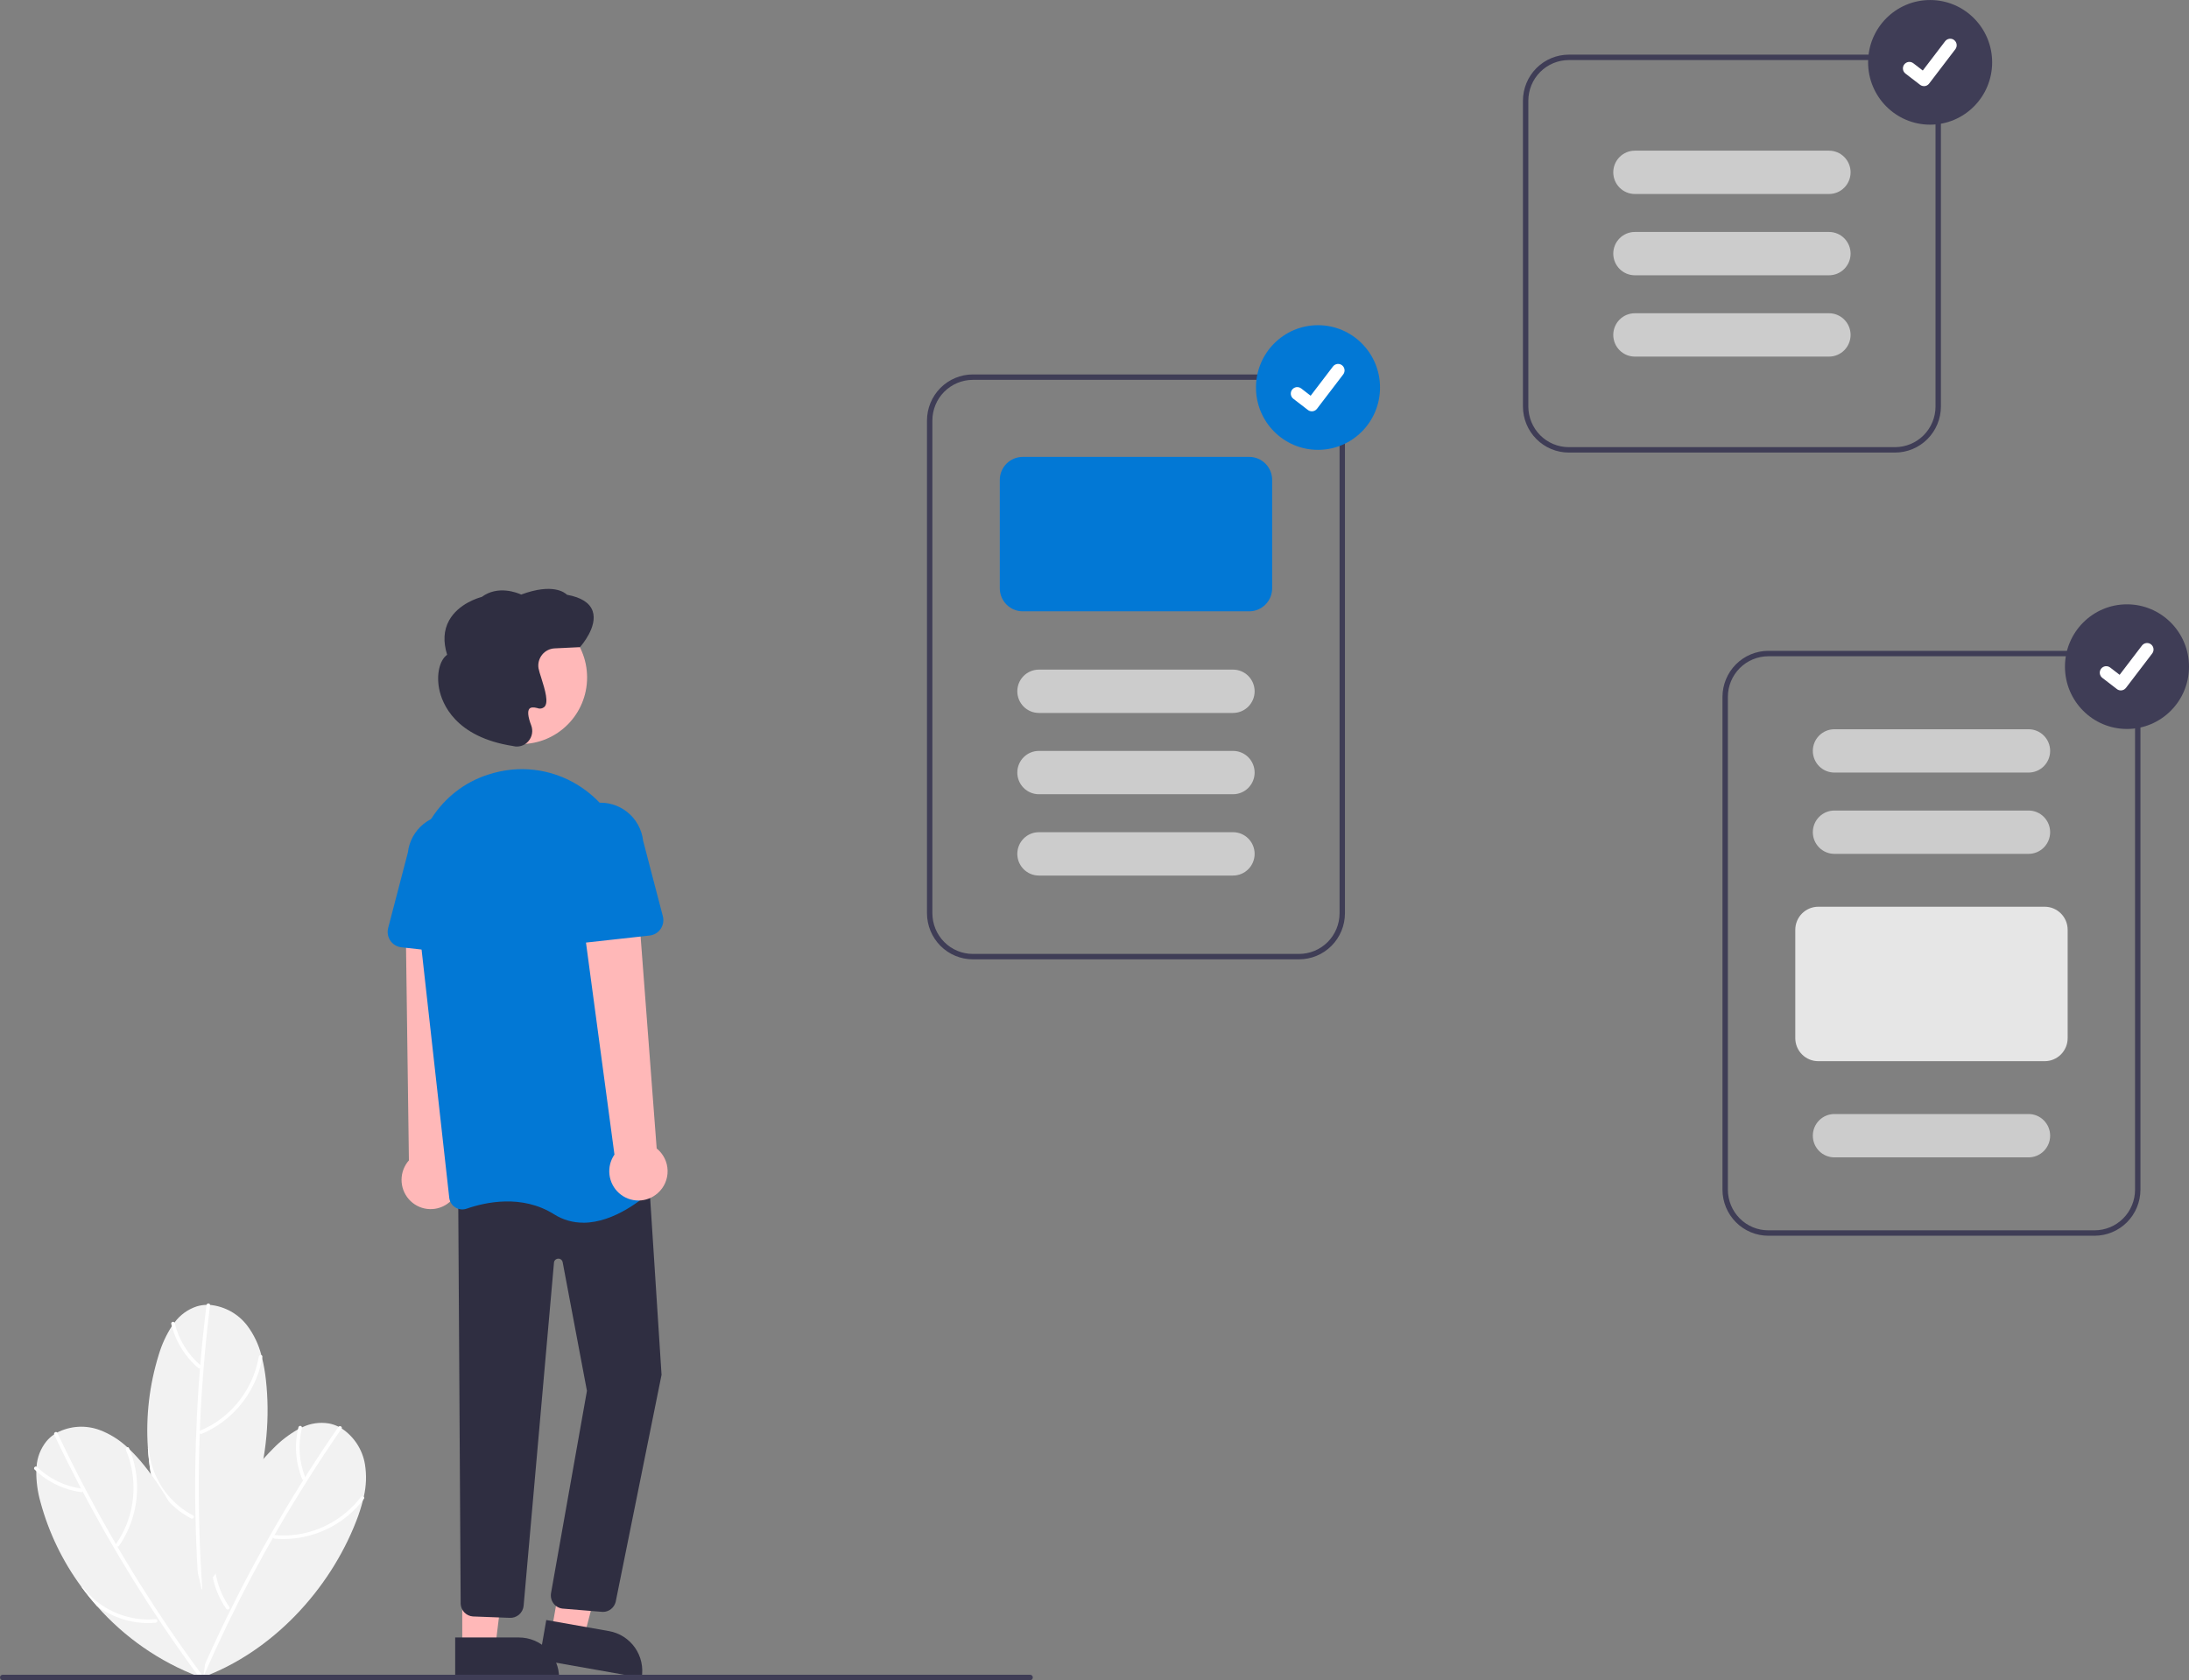 <svg fill="none" height="76" viewBox="0 0 99 76" width="99" xmlns="http://www.w3.org/2000/svg" xmlns:xlink="http://www.w3.org/1999/xlink"><rect x="0" y="0" width="99" height="76" fill="#808080" stroke="none"/><clipPath id="a"><path d="m0 0h99v76h-99z"/></clipPath><g clip-path="url(#a)"><path d="m9.136 75.881-.005.03c-.005-.029-.011-.059-.016-.089-.009-.048-.017-.096-.025-.144-.297-1.881-.134-3.807.477-5.61.117-.352.251-.698.401-1.036.573-1.313 1.386-2.507 2.396-3.519.328-.337.702-.626 1.111-.857.06-.032.12-.062.182-.09.378-.185.804-.247 1.219-.178.151.028.297.078.434.146.048.024.095.049.14.077.277.183.514.421.696.7.181.279.304.593.359.921.079.49.061.991-.053 1.475-.01.046-.02.092-.032.138-.081.322-.182.639-.304.948-1.216 3.144-3.828 5.934-6.982 7.088z" fill="#f2f2f2"/><g fill="#fff"><path d="m15.304 64.545c-.949 1.37-1.845 2.775-2.688 4.215-.843 1.438-1.63 2.908-2.362 4.408-.41.839-.802 1.687-1.175 2.543-.041.095.098.177.14.081.668-1.528 1.392-3.03 2.174-4.505.781-1.473 1.617-2.915 2.508-4.326.498-.789 1.013-1.568 1.545-2.335.059-.086-.081-.167-.14-.081z"/><path d="m16.319 67.716c-.713.931-1.762 1.542-2.921 1.701-.323.044-.65.051-.975.019-.104-.01-.104.153-.002.163 1.208.102 2.408-.279 3.338-1.06.261-.219.496-.468.699-.742.062-.083-.078-.164-.14-.081z"/><path d="m10.23 72.768c-.166-.237-.303-.493-.41-.762-.244-.614-.331-1.28-.252-1.936.117-.352.251-.698.401-1.036.009.013.015.029.016.045s-.002.032-.008.047c-.106.254-.181.52-.226.792-.16.97.062 1.964.621 2.771.007.009.012.019.014.03.002.011.001.023-.003.033-.006.014-.016.026-.028.036-.013.009-.027.015-.042.017s-.031-.001-.045-.007c-.014-.006-.026-.016-.036-.028z"/><path d="m13.5 64.553c-.195.781-.137 1.605.166 2.351.011.019.028.032.049.038.021.006.043.003.061-.008.018-.011.032-.029.037-.049.006-.021.003-.043-.007-.061-.284-.708-.336-1.488-.15-2.228.005-.021.002-.042-.009-.06-.011-.018-.028-.031-.048-.037-.02-.005-.042-.003-.06.007-.018.01-.032.027-.038.047z"/></g><path d="m9.116 71.954.01.029c-.018-.023-.037-.048-.055-.071-.03-.038-.059-.077-.088-.116-1.133-1.527-1.878-3.308-2.171-5.19-.059-.366-.1-.735-.124-1.105-.099-1.431.069-2.867.496-4.235.135-.452.333-.882.588-1.278.038-.056.078-.111.12-.165.25-.34.598-.594.998-.727.147-.045.299-.07.452-.073.054-.002.106-0.0.16.003.33.032.65.133.94.295s.543.383.744.648c.296.397.512.85.635 1.331.013.045.025.091.036.137.077.323.134.651.169.981.376 3.352-.648 7.042-2.907 9.536z" fill="#f2f2f2"/><path d="m9.339 59.036c-.207 1.656-.351 3.319-.433 4.988-.081 1.667-.1 3.336-.055 5.006.025.934.07 1.868.134 2.801.007.103.169.111.162.006-.115-1.665-.167-3.333-.157-5.004.011-1.669.085-3.336.221-5.002.077-.932.173-1.861.289-2.789.013-.104-.149-.11-.162-.006z" fill="#fff"/><path d="m11.703 61.37c-.201 1.157-.848 2.189-1.8 2.87-.266.19-.552.349-.854.472-.097.04-.022.184.074.145 1.117-.474 2.003-1.371 2.466-2.497.13-.316.223-.646.276-.984.017-.103-.145-.109-.162-.006z" fill="#fff"/><path d="m8.646 68.686c-.256-.133-.497-.295-.716-.484-.5-.43-.885-.979-1.118-1.597-.059-.366-.1-.735-.124-1.105.014.008.026.019.035.032.009.014.014.029.014.045.024.275.08.545.166.807.306.934.963 1.71 1.83 2.164.01.004.019.011.026.021s.011.02.013.031c.001.015-.002.031-.009.045-.007.014-.017.026-.03.034-.013.009-.028.014-.043.015-.015.001-.031-.002-.045-.009z" fill="#fff"/><path d="m7.745 59.885c.188.783.62 1.485 1.233 2.005.018.011.04.015.061.011.021-.005.039-.017.051-.035.011-.018.015-.04.01-.061-.005-.021-.017-.039-.035-.051-.578-.494-.985-1.161-1.163-1.903-.005-.02-.018-.038-.036-.049-.018-.011-.039-.015-.06-.01-.021.005-.038.017-.05.035s-.016.039-.012.06z" fill="#fff"/><path d="m9.186 75.901.024.019c-.028-.01-.057-.02-.085-.03-.046-.016-.091-.033-.136-.05-1.772-.673-3.355-1.771-4.61-3.198-.246-.277-.478-.565-.697-.864-.85-1.152-1.478-2.453-1.852-3.837-.129-.454-.193-.923-.189-1.395.002-.068.006-.136.012-.204.028-.422.186-.824.451-1.152.099-.117.214-.221.342-.306.044-.03.09-.058.136-.084.295-.151.619-.24.95-.26.331-.02.663.029.974.144.463.174.887.439 1.248.778.035.031.07.063.104.096.238.23.461.476.668.735 2.113 2.62 3.227 6.284 2.66 9.609z" fill="#f2f2f2"/><path d="m2.452 64.896c.713 1.508 1.482 2.986 2.308 4.437.825 1.449 1.704 2.865 2.636 4.248.522.774 1.06 1.536 1.614 2.287.061.083.202.002.14-.082-.989-1.341-1.927-2.718-2.813-4.131-.885-1.412-1.716-2.857-2.493-4.334-.435-.827-.852-1.662-1.251-2.506-.045-.094-.184-.012-.14.082z" fill="#fff"/><path d="m5.695 65.583c.451 1.084.459 2.303.021 3.393-.122.304-.279.593-.467.861-.06.086.08.167.14.082.687-1.004.953-2.239.74-3.439-.06-.337-.159-.665-.294-.978-.041-.096-.181-.013-.14.082z" fill="#fff"/><path d="m7.039 73.402c-.287.027-.577.02-.862-.02-.652-.091-1.27-.346-1.798-.74-.246-.277-.478-.565-.697-.864.016-.001.032.002.047.008.015.007.027.017.036.031.167.218.359.416.572.59.758.621 1.728.92 2.702.833.011-.002.022-.001.033.003s.02.01.027.019c.009.013.015.027.017.043s-.001.031-.007.045c-.006.014-.016.027-.028.036-.012.009-.027.015-.042.017z" fill="#fff"/><path d="m1.564 66.474c.578.558 1.319.916 2.113 1.021.044.006.08-.042.081-.081-.001-.021-.009-.042-.024-.057-.015-.015-.035-.024-.057-.024-.752-.104-1.452-.445-1.999-.974-.075-.073-.19.042-.114.115z" fill="#fff"/><path d="m20.228 54.456c.158-.109.29-.251.388-.417s.157-.351.176-.543c.018-.192-.005-.385-.069-.566-.064-.181-.167-.347-.301-.484l.508-11.402-2.587.292.15 11.153c-.214.242-.333.555-.333.879-0.0.324.118.637.332.88s.509.398.829.436c.32.038.643-.043.908-.228z" fill="#ffb8b8"/><path d="m24.948 73.758 1.473.26 1.456-5.585-1.929-.384z" fill="#ffb8b8"/><path d="m29.02 75.894-4.628-.818.314-1.797 2.84.502c.235.042.459.129.66.258.201.129.375.296.512.492.137.196.234.418.286.652.052.234.057.476.016.712z" fill="#2f2e41"/><path d="m20.906 74.499 1.495-0.0.711-5.797-2.207 0z" fill="#ffb8b8"/><path d="m25.285 75.894-4.699 0-0-1.825 2.884-0c.481 0 .943.192 1.284.534s.532.806.532 1.29z" fill="#2f2e41"/><path d="m27.267 72.911c-.023 0-.047-.001-.07-.004l-1.76-.145c-.08-.009-.158-.035-.227-.076-.07-.04-.131-.095-.179-.16-.048-.065-.083-.139-.102-.218-.019-.079-.022-.161-.009-.241l1.625-9.154-1.098-5.819c-.009-.047-.035-.09-.072-.119-.038-.03-.085-.045-.133-.042s-.093.022-.128.055c-.035.033-.056.078-.06.126l-1.373 15.522c-.015.156-.09.3-.208.401-.119.102-.272.153-.427.143l-1.658-.062c-.145-.01-.282-.074-.384-.178s-.162-.243-.17-.389l-.112-18.604 8.596-1.08.601 9.321-.002.01-2.072 10.257c-.032.13-.106.246-.211.329-.105.083-.234.128-.368.128z" fill="#2f2e41"/><path d="m23.557 33.656c1.654 0 2.995-1.348 2.995-3.011 0-1.663-1.341-3.011-2.995-3.011-1.654 0-2.995 1.348-2.995 3.011 0 1.663 1.341 3.011 2.995 3.011z" fill="#ffb8b8"/><path d="m26.38 55.306c-.469.003-.928-.129-1.324-.381-1.451-.911-3.099-.549-3.952-.252-.085.03-.175.04-.264.03-.089-.01-.175-.041-.251-.089-.075-.047-.138-.111-.185-.186s-.076-.161-.086-.249l-1.552-13.928c-.26-2.334 1.139-4.528 3.325-5.217.082-.026.166-.051.251-.074.68-.185 1.393-.219 2.088-.098.695.121 1.355.394 1.933.799.589.409 1.082.944 1.444 1.566.362.622.583 1.315.65 2.033l1.306 14.022c.009.091-.003.182-.036.268-.032.085-.084.162-.151.224-.458.426-1.787 1.534-3.197 1.534z" fill="#0278d5"/><path d="m21.655 43.237-3.501-.387c-.1-.011-.196-.043-.282-.095s-.16-.121-.217-.204-.095-.177-.112-.277c-.017-.099-.013-.201.012-.298l.891-3.413c.059-.512.317-.979.719-1.3.401-.321.913-.468 1.422-.41.509.058.975.316 1.295.719s.468.916.412 1.428l.132 3.515c.004.101-.014.201-.052.294-.038.093-.096.177-.169.245s-.161.12-.256.152-.196.042-.295.031z" fill="#0278d5"/><path d="m29.749 53.968c.144-.127.258-.284.335-.461.077-.176.114-.368.109-.56-.005-.193-.051-.382-.137-.554-.085-.172-.207-.324-.357-.444l-.863-11.381-2.535.574 1.488 11.083c-.184.266-.264.591-.225.913.039.322.193.618.435.833s.553.333.875.333c.323-.001.634-.12.874-.336z" fill="#ffb8b8"/><path d="m25.329 42.522c-.073-.069-.131-.152-.17-.245-.038-.093-.056-.193-.052-.294l.132-3.515c-.056-.512.092-1.026.412-1.428s.786-.661 1.295-.719 1.021.09 1.422.41.66.788.719 1.3l.891 3.413c.025.097.03.199.012.298-.017.099-.056.194-.112.277-.057.083-.131.153-.217.204s-.182.084-.282.095l-3.501.387c-.1.011-.2 0-.295-.031-.095-.032-.182-.084-.256-.152z" fill="#0278d5"/><path d="m23.379 33.769c-.053-0-.106-.006-.158-.019l-.015-.004c-2.634-.405-3.216-1.938-3.343-2.579-.132-.663.018-1.303.359-1.551-.185-.589-.156-1.111.089-1.552.426-.77 1.351-1.03 1.476-1.062.739-.548 1.623-.182 1.784-.108 1.429-.531 1.975-.089 2.074.01.639.115 1.028.363 1.158.737.243.703-.525 1.576-.558 1.613l-.017.019-1.144.055c-.109.005-.215.033-.312.082-.097.049-.183.118-.252.203s-.119.183-.148.288-.035.216-.018.324c.031.139.07.277.117.411.195.614.342 1.138.153 1.337-.043.038-.096.064-.152.074-.057.01-.115.004-.168-.018-.179-.048-.3-.038-.361.03-.094.105-.065.372.081.751.046.12.058.25.036.376-.022.126-.079.244-.163.341-.063.075-.142.136-.231.177-.089.042-.186.063-.284.064z" fill="#2f2e41"/><path d="m58.754 43.394h-14.757c-.55-.001-1.077-.22-1.465-.611s-.607-.92-.608-1.473v-22.289c.001-.552.219-1.082.608-1.473s.916-.61 1.465-.611h14.757c.55.001 1.077.22 1.465.611s.607.92.608 1.473v22.289c-.001.552-.219 1.082-.608 1.473s-.916.61-1.465.611zm-14.757-26.212c-.485.001-.95.195-1.293.539-.343.345-.536.812-.536 1.3v22.289c.001.487.193.955.536 1.3.343.345.808.539 1.293.539h14.757c.485-.001.95-.195 1.293-.539.343-.345.536-.812.536-1.3v-22.289c-.001-.487-.193-.955-.536-1.3-.343-.345-.808-.539-1.293-.539z" fill="#3f3d56"/><path d="m56.498 27.652h-10.244c-.275-0-.538-.11-.733-.305-.194-.195-.304-.46-.304-.736v-4.903c0-.276.11-.541.304-.736.194-.195.458-.305.733-.305h10.244c.275 0.0.538.11.733.305.194.195.304.46.304.736v4.903c-0.0.276-.11.541-.304.736-.194.195-.458.305-.733.305z" fill="#0278d5"/><path d="m55.766 32.249h-8.781c-.259 0-.507-.103-.69-.287s-.286-.433-.286-.693.103-.509.286-.693.431-.287.69-.287h8.781c.259 0 .507.103.69.287s.286.433.286.693-.103.509-.286.693-.431.287-.69.287z" fill="#ccc"/><path d="m55.766 35.926h-8.781c-.259 0-.507-.103-.69-.287-.183-.184-.286-.433-.286-.693s.103-.509.286-.693.431-.287.69-.287h8.781c.259 0 .507.103.69.287s.286.433.286.693-.103.509-.286.693c-.183.184-.431.287-.69.287z" fill="#ccc"/><path d="m55.766 39.604h-8.781c-.259 0-.507-.103-.69-.287s-.286-.433-.286-.693c0-.26.103-.51.286-.694s.431-.287.69-.287h8.781c.259 0 .507.103.69.287s.286.433.286.694c0 .26-.103.509-.286.693s-.431.287-.69.287z" fill="#ccc"/><path d="m94.731 55.897h-14.757c-.55-.001-1.077-.22-1.465-.611-.389-.391-.607-.92-.608-1.473v-22.289c.001-.552.219-1.082.608-1.473.389-.391.916-.61 1.465-.611h14.757c.55.001 1.077.22 1.465.611.389.391.607.92.608 1.473v22.289c-.001.552-.219 1.082-.608 1.473-.389.391-.916.61-1.465.611zm-14.757-26.212c-.485.001-.95.194-1.293.539-.343.345-.536.812-.536 1.3v22.289c.001.487.193.955.536 1.3.343.345.808.539 1.293.539h14.757c.485-.001.95-.194 1.293-.539.343-.345.536-.812.536-1.3v-22.289c-.001-.487-.194-.955-.536-1.3-.343-.345-.808-.539-1.293-.539z" fill="#3f3d56"/><path d="m91.744 34.946h-8.781c-.259 0-.507-.103-.69-.287-.183-.184-.286-.433-.286-.693s.103-.509.286-.693c.183-.184.431-.287.69-.287h8.781c.259 0 .507.103.69.287.183.184.286.433.286.693s-.103.509-.286.693c-.183.184-.431.287-.69.287z" fill="#ccc"/><path d="m91.744 38.623h-8.781c-.259 0-.507-.103-.69-.287-.183-.184-.286-.433-.286-.693s.103-.509.286-.693c.183-.184.431-.287.69-.287h8.781c.259 0 .507.103.69.287.183.184.286.433.286.693s-.103.509-.286.693c-.183.184-.431.287-.69.287z" fill="#ccc"/><path d="m92.475 48.001h-10.244c-.275-0-.538-.11-.733-.305-.194-.195-.304-.46-.304-.736v-4.903c0-.276.11-.541.304-.736.194-.195.458-.305.733-.306h10.244c.275 0.0.538.11.733.306.194.195.304.46.304.736v4.903c-0.0.276-.11.541-.304.736-.194.195-.458.305-.733.305z" fill="#e6e6e6"/><path d="m91.744 52.352h-8.781c-.259 0-.507-.103-.69-.287-.183-.184-.286-.433-.286-.694 0-.26.103-.509.286-.693.183-.184.431-.287.69-.287h8.781c.259 0 .507.103.69.287.183.184.286.433.286.693 0 .26-.103.509-.286.694-.183.184-.431.287-.69.287z" fill="#ccc"/><path d="m85.707 20.471h-14.757c-.55-.001-1.077-.22-1.465-.611-.389-.391-.607-.92-.608-1.473v-13.831c.001-.552.219-1.082.608-1.473.389-.391.916-.61 1.465-.611h14.757c.55.001 1.077.22 1.465.611.389.391.607.92.608 1.473v13.831c-.001.552-.219 1.082-.608 1.473-.389.391-.916.61-1.465.611zm-14.757-17.754c-.485.001-.95.194-1.293.539-.343.345-.536.812-.536 1.3v13.831c.001.487.193.955.536 1.3.343.345.808.539 1.293.539h14.757c.485-.001.95-.194 1.293-.539.343-.345.536-.812.536-1.3v-13.831c-.001-.487-.193-.955-.536-1.3-.343-.345-.808-.539-1.293-.539z" fill="#3f3d56"/><path d="m82.719 16.13h-8.781c-.259 0-.507-.103-.69-.287s-.286-.433-.286-.694c0-.26.103-.509.286-.693s.431-.287.69-.287h8.781c.259 0 .507.103.69.287.183.184.286.433.286.693 0 .26-.103.51-.286.694-.183.184-.431.287-.69.287z" fill="#ccc"/><path d="m82.719 12.452h-8.781c-.259 0-.507-.103-.69-.287-.183-.184-.286-.433-.286-.693s.103-.509.286-.693.431-.287.69-.287h8.781c.259 0 .507.103.69.287.183.184.286.433.286.693s-.103.509-.286.693c-.183.184-.431.287-.69.287z" fill="#ccc"/><path d="m82.719 8.775h-8.781c-.259 0-.507-.103-.69-.287-.183-.184-.286-.433-.286-.693 0-.26.103-.51.286-.693.183-.184.431-.287.69-.287h8.781c.259 0 .507.103.69.287.183.184.286.433.286.693 0 .26-.103.51-.286.693-.183.184-.431.287-.69.287z" fill="#ccc"/><path d="m59.608 20.348c1.549 0 2.805-1.262 2.805-2.819s-1.256-2.819-2.805-2.819c-1.549 0-2.805 1.262-2.805 2.819s1.256 2.819 2.805 2.819z" fill="#0278d5"/><path d="m59.33 18.605c-.063 0-.125-.02-.175-.058l-.003-.002-.659-.507c-.031-.024-.057-.053-.076-.086-.019-.034-.032-.07-.037-.109s-.003-.077.007-.115c.01-.037.027-.072.051-.103.023-.031.053-.057.086-.076s.07-.032.108-.037c.038-.005.077-.002.114.008s.072.028.103.051l.427.329 1.009-1.323c.023-.031.053-.056.086-.076.033-.019.07-.032.108-.037.038-.005.077-.003.114.007.037.01.072.027.102.051l-.006.009.006-.009c.062.048.102.118.112.195s-.011.156-.058.218l-1.187 1.556c-.028.036-.063.065-.103.085-.04.02-.085.03-.13.03z" fill="#fff"/><path d="m96.195 32.974c1.549 0 2.805-1.262 2.805-2.819s-1.256-2.819-2.805-2.819-2.805 1.262-2.805 2.819 1.256 2.819 2.805 2.819z" fill="#3f3d56"/><path d="m95.917 31.23c-.063 0-.125-.02-.175-.059l-.003-.002-.659-.507c-.031-.024-.057-.053-.076-.086-.019-.034-.032-.07-.037-.109s-.003-.077.007-.115c.01-.037.027-.073.051-.103.023-.031.053-.057.086-.076.033-.019.07-.032.108-.037.038-.005.077-.002.114.008s.072.028.103.051l.427.329 1.009-1.323c.023-.031.053-.056.086-.076.033-.019.07-.032.108-.037.038-.005.077-.003.114.007.037.01.072.027.102.051l-.006.009.006-.009c.062.048.102.118.112.195.01.077-.011.156-.058.218l-1.187 1.556c-.028.036-.063.065-.103.085-.04.02-.085.03-.13.03z" fill="#fff"/><path d="m87.292 5.639c1.549 0 2.805-1.262 2.805-2.819 0-1.557-1.256-2.819-2.805-2.819-1.549 0-2.805 1.262-2.805 2.819 0 1.557 1.256 2.819 2.805 2.819z" fill="#3f3d56"/><path d="m87.014 3.895c-.063 0-.125-.02-.175-.058l-.003-.002-.659-.507c-.031-.023-.056-.053-.076-.086-.019-.033-.032-.07-.037-.109-.005-.038-.003-.077.007-.115s.027-.073.051-.103c.024-.031.053-.057.086-.076s.07-.032.108-.037c.038-.005.077-.002.114.008.037.01.072.027.103.051l.427.329 1.009-1.323c.023-.031.052-.056.086-.076s.07-.032.108-.037c.038-.005.077-.003.114.007.037.01.072.027.102.051l-.006.009.006-.008c.062.048.102.118.112.195.01.077-.011.156-.058.218l-1.187 1.556c-.028.036-.063.065-.103.085s-.085.03-.13.03z" fill="#fff"/><path d="m46.588 76h-46.466c-.032 0-.063-.013-.086-.036-.023-.023-.036-.054-.036-.087s.013-.064.036-.087c.023-.023.054-.036.086-.036h46.466c.032 0 .063.013.086.036.023.023.036.054.036.087s-.013.064-.036.087-.054.036-.086.036z" fill="#3f3d56"/></g></svg>